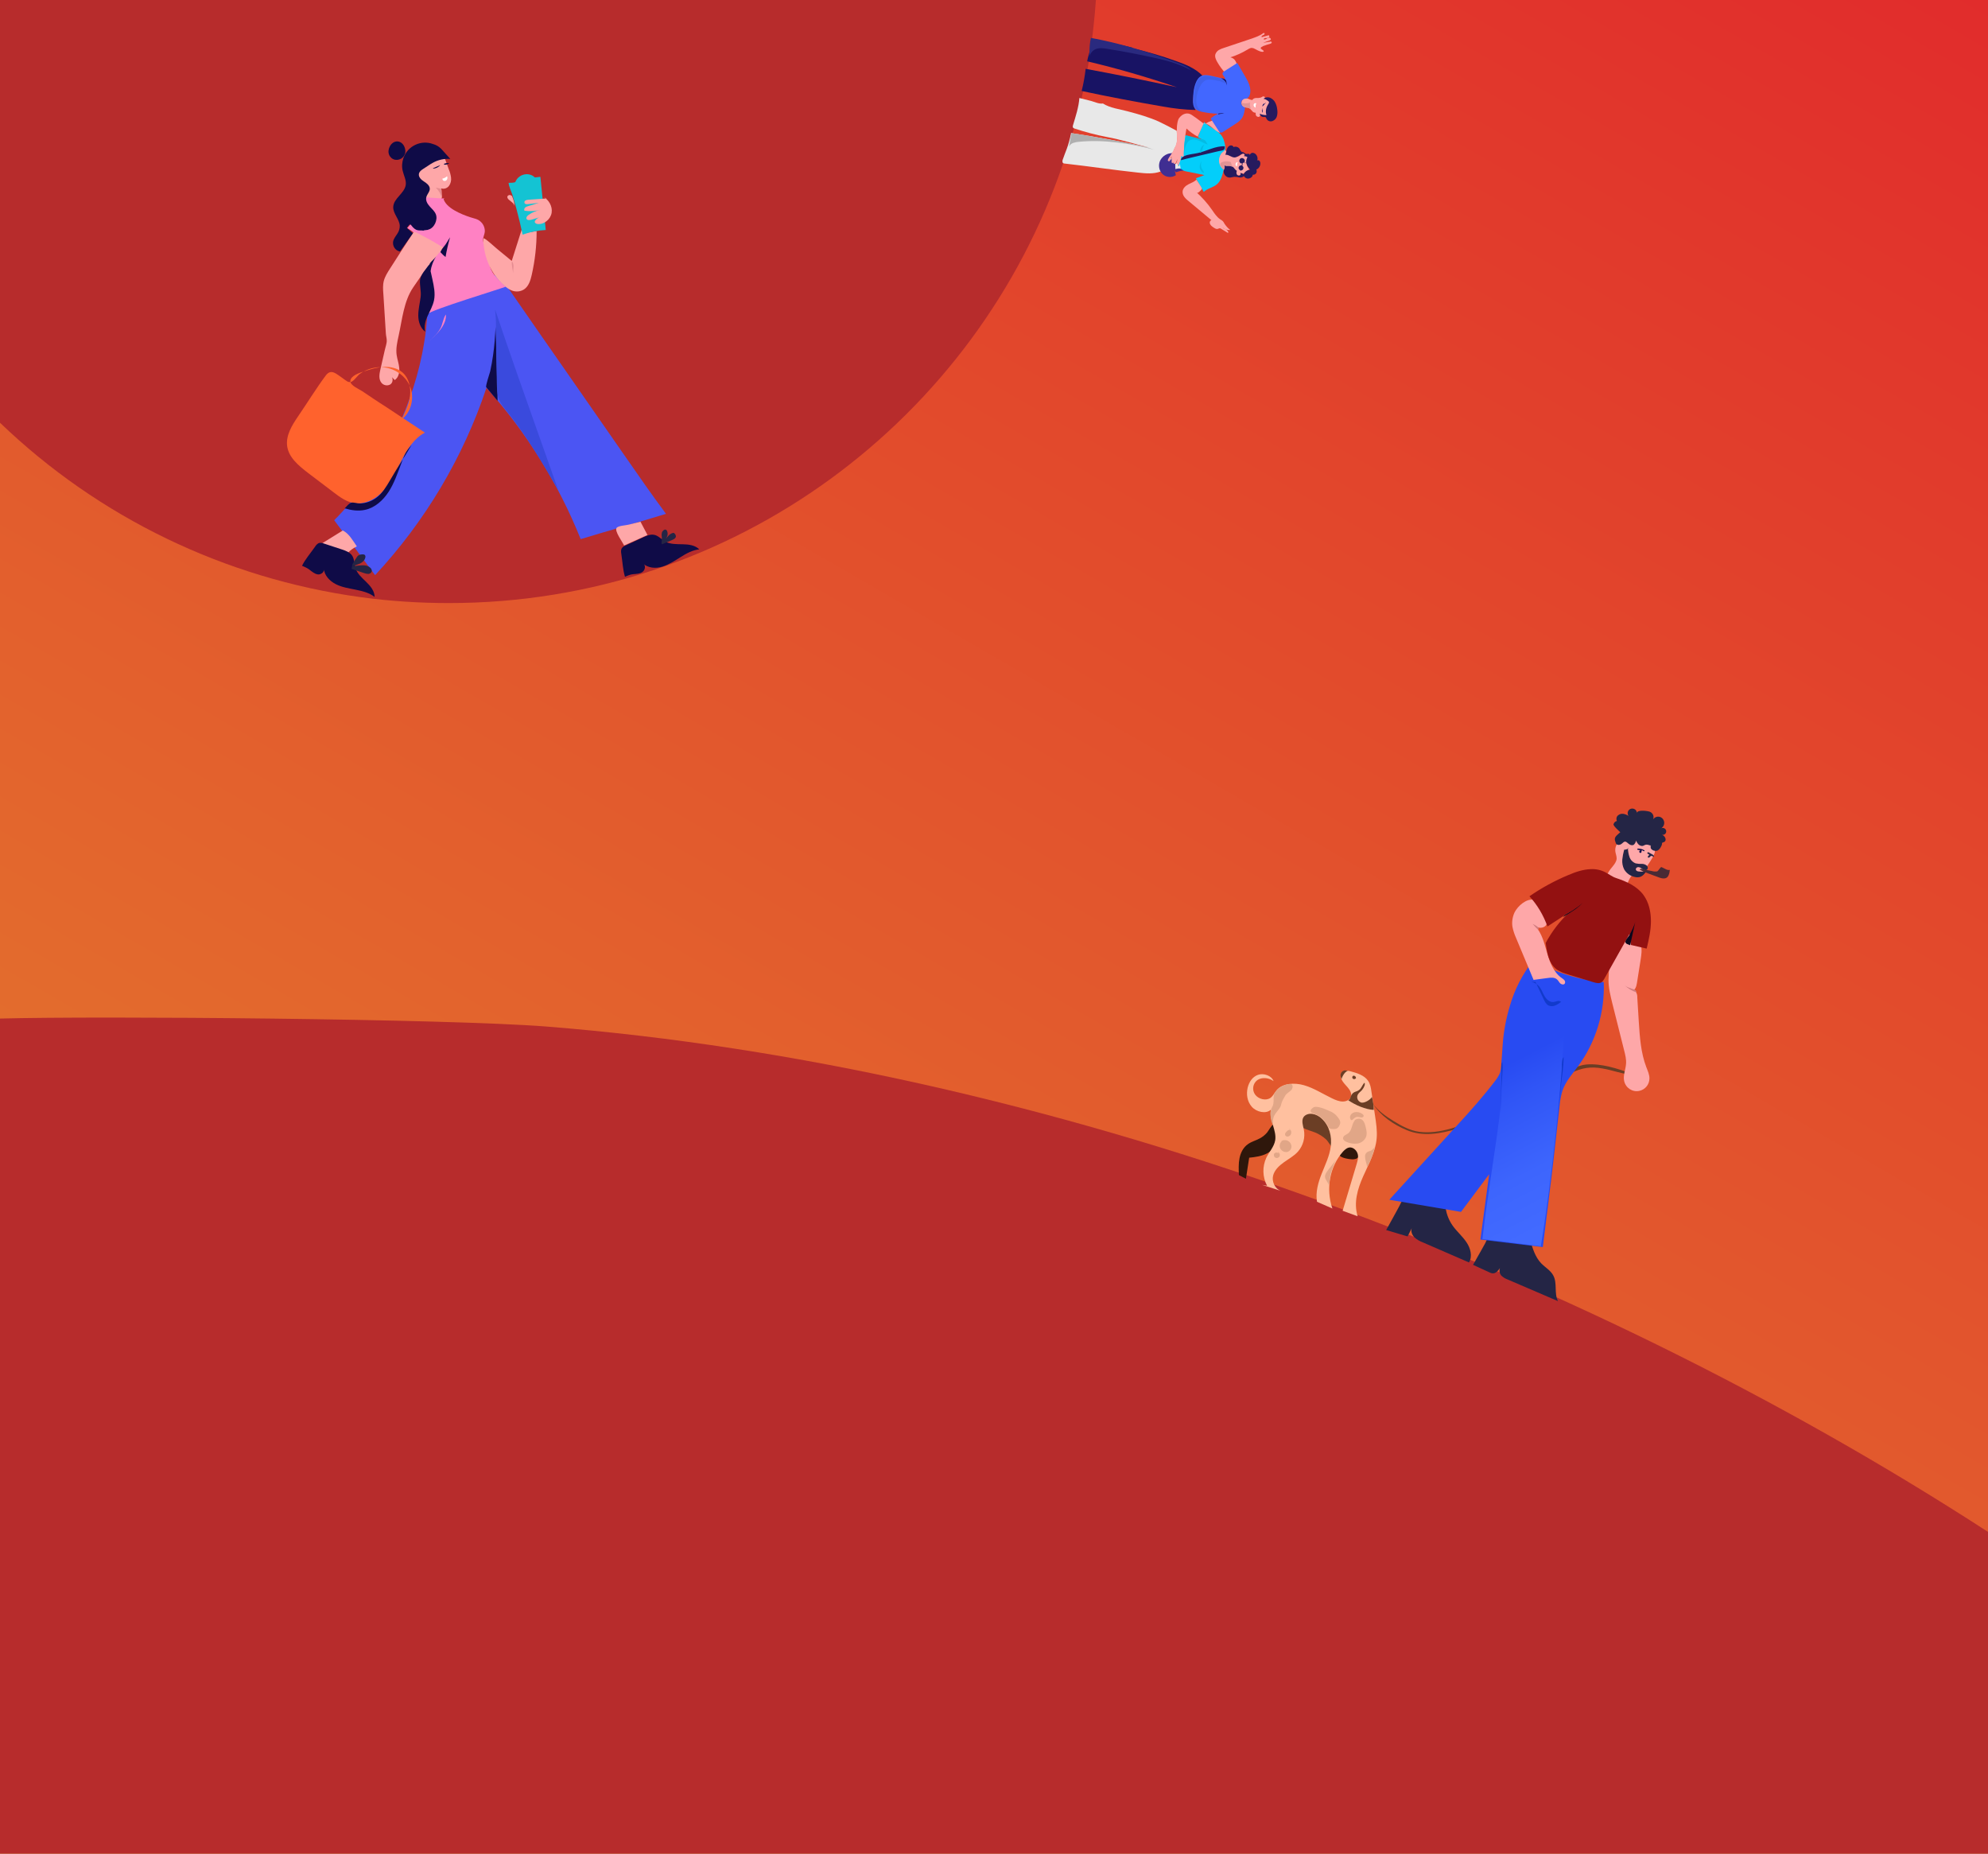 <?xml version="1.0" encoding="utf-8"?>
<!-- Generator: Adobe Illustrator 24.0.1, SVG Export Plug-In . SVG Version: 6.00 Build 0)  -->
<svg version="1.1" id="Layer_1" xmlns="http://www.w3.org/2000/svg" xmlns:xlink="http://www.w3.org/1999/xlink" x="0px" y="0px"
	 viewBox="0 0 1588.9 1481.2" style="enable-background:new 0 0 1588.9 1481.2;" xml:space="preserve">
<rect x="0" y="0" width="1588.9" height="1481.2" fill="#808080" stroke="none"/>
<style type="text/css">
	.st0{fill:url(#SVGID_1_);}
	.st1{fill:#B72C2C;}
	.st2{fill:#FEA7A8;}
	.st3{fill:#181364;}
	.st4{fill:#03CEFA;}
	.st5{fill:#261A5E;}
	.st6{fill:none;}
	.st7{fill:#E8E8E8;}
	.st8{fill:#402E92;}
	.st9{fill:#4267FF;}
	.st10{fill:#3E60EB;}
	.st11{fill:#E19395;}
	.st12{fill:#FFFFFF;}
	.st13{fill:#03BCE4;}
	.st14{fill:#AFAFAF;}
	.st15{fill:#2A2A7F;}
	.st16{fill:#242545;}
	.st17{fill:#6B3E25;}
	.st18{fill:#284BF2;}
	.st19{fill:#130F4A;}
	.st20{fill:#931111;}
	.st21{fill:#0A071D;}
	.st22{fill:url(#SVGID_2_);}
	.st23{fill:#D17C80;}
	.st24{fill:#123ACC;}
	.st25{fill:#2F170B;}
	.st26{fill:#FFC09F;}
	.st27{fill:#E1A687;}
	.st28{fill:#492A35;}
	.st29{fill:#0F0B47;}
	.st30{fill:#4B55F3;}
	.st31{fill:#FF81C3;}
	.st32{fill:#14C3D3;}
	.st33{fill:#FF622D;}
	.st34{fill:#3A4ADD;}
	.st35{fill:#E58C91;}
</style>
<title>ill2</title>
<g id="Layer_2_1_">
	<g id="Layer_4">
		
			<linearGradient id="SVGID_1_" gradientUnits="userSpaceOnUse" x1="275.147" y1="690.057" x2="1313.752" y2="-1108.857" gradientTransform="matrix(1 0 0 1 0 950)">
			<stop  offset="0" style="stop-color:#E4802D"/>
			<stop  offset="0.29" style="stop-color:#E36B2D"/>
			<stop  offset="0.89" style="stop-color:#E1362C"/>
			<stop  offset="1" style="stop-color:#E12C2C"/>
		</linearGradient>
		<path class="st0" d="M764.9,759.2C764.7,759.1,764.8,759.3,764.9,759.2L764.9,759.2z M0,0v1481.2h1588.9c0,0,0-175.5,0-257.1V0H0z
			 M824.7,716.1c0-0.1,0,0,0-0.3C824.8,715.9,824.8,715.8,824.7,716.1z M822.1,706.3c-0.4-0.2-0.8-0.5-1.1-0.9
			C821.4,705.7,821.8,706,822.1,706.3z M797.1,596.4c-0.1,0-0.1,0-0.1-0.1C797,596.3,797,596.3,797.1,596.4z M760.2,760
			c0-0.1,0-0.1,0-0.2C760.3,759.8,760.3,759.7,760.2,760z M733,745.4c0-0.2,0,0-0.1-0.6C733.1,744.5,733.1,744.3,733,745.4z"/>
		<path class="st1" d="M875.9,0c0,0.4,0,0.7-0.1,1.1c-0.4,5.7-0.9,11.4-1.5,17c-0.1,0.9-0.2,1.8-0.3,2.7c-0.2,1.9-0.4,3.7-0.6,5.5
			v0.1c-0.2,1.3-0.3,2.7-0.5,4c-0.3,2.3-0.6,4.6-0.9,6.9c-0.3,2.5-0.7,5-1.1,7.5c-0.2,1.5-0.5,2.9-0.7,4.4c-0.3,2-0.7,4-1,6
			c-1.1,5.9-2.2,11.8-3.5,17.7c-0.4,2-0.9,3.9-1.3,5.9c-1.8,8-3.8,15.9-6,23.7c-0.4,1.3-0.7,2.6-1.1,3.9c0,0,0,0.1,0,0.1
			c-0.7,2.4-1.4,4.8-2.1,7.2c-1.7,5.6-3.5,11.1-5.4,16.6c-69.5,204.4-263.1,351.6-491,351.6c-23.5,0-46.8-1.5-69.7-4.6
			c-0.5-0.1-0.9-0.1-1.4-0.2C180,462.2,79.1,413.8,0,337.8V0H875.9z"/>
		<path class="st1" d="M1588.9,1481.2H0V813.9c80.5-2.1,356.6,0.1,436.9,6.4c397.2,31.6,819.7,188.5,1152,403.8
			C1588.9,1305.7,1588.9,1481.2,1588.9,1481.2z"/>
	</g>
	<g id="Layer_5">
		<path class="st2" d="M996.4,130.1c0-0.9,0.3-1.7,0.3-2.6c0-0.9,1.3-1.9,0.8-2.5c-0.5-0.6-3.1-0.8-3.8-0.2c0.5-0.2,0.9-0.7,1.1-1.1
			c-0.4-0.8-1.3-1.1-2.1-0.7c-0.7,0.4-1.4,0.9-1.9,1.4c-1.6,1.2-2.9,0-4.9-0.3c-1.4-0.1-2.7-0.5-4.1-1.3c0.3-0.8-1.6-0.8-1.3-1.4
			l-1.6-1.9c-2.7,2-4.5,4.9-5,8.3c-0.3,3.4,1.5,6.6,4.5,8.2c-1.2-0.5,2.3,0.1,3.3-0.7c1-0.7-1-1.9,0.2-1.5c2.2,0.7,4.5,0.8,5.7,2.8
			c0.4,0.8-0.3,1.8,0.2,2.5c0.9,0.8,2.1,1.3,3.3,1.1c0.8-0.2,1.5-1.4,0.9-2l1.6,0.7c0,0,4.7-3.3,4.7-3.5c0.1-0.6-1.1-1.8-1.4-2.5
			C996.6,132.2,996.4,131.1,996.4,130.1z"/>
		<path class="st3" d="M961.1,60.5c-5.7-5.9-13.6-9.1-21.4-11.8c-11.5-4.1-23.2-7.5-35-10.3l0.4-0.3c-10.3-2.5-21-4.6-31.4-7.1
			c-2.6,9.7-4.4,15.3-4.8,18c23.9,5.6,48.5,12.8,71.7,20.7c-24.2-5.3-48.5-10.2-72.9-14.7c-0.7,6-1.7,11.9-3.2,17.7
			c21.5,4.6,43.2,8.7,64.8,12.4c8.7,1.6,17.5,2.6,26.3,2.8c-2.1-3.4-2-7.7-1.7-11.6c0.2-3.1,0.7-6.1,1.8-9
			C956.6,64.6,958.5,62.2,961.1,60.5z"/>
		<path class="st3" d="M985.3,88.4c-0.9-0.8-1.7-1.8-2.5-2.8l0.2,3.2l2.2-0.3l-3.2,0.3l0.6-0.6l-0.8-0.3c0.2,0,0.4-0.1,0.6-0.3
			l-0.8-0.3c0-0.3,0.3-0.5,0.6-0.5l-0.7-0.3l0.7-0.3l-1-0.4c0.6,0.9,0.9,2,1,3l-0.1-0.4L985.3,88.4z"/>
		<path class="st4" d="M976.9,109.2c-3.3-5.4-10.1-7.3-14.5-11.7c-1.9,3.9-3.6,8-4.9,12.2l6,3.1c-3.8-1.3-7.7-2.5-11.6-3.2
			c-1.2-0.2-3.9-1.8-4.7-1.1c-0.5,1-0.9,2.2-0.9,3.4c-0.5,3.8-1.7,6.9-2.1,10.7c-0.1,0.5-1.8,0.3-2.1,0.8s0.3,2.1-0.2,1.9
			c-0.5,1.5-0.7,3.1-0.6,4.7c-0.1,1.8,0.1,3.8,1.4,5c1.3,1.2,5.4,2,7,2.3l12.9,2.6l-6.8,2.6l6.3,10.9c3-3,7.7-3.5,10.7-6.3
			c3.1-2.7,4.3-7.3,5.2-11.4c-4.1-3.1-4.9-8.8-2-12.9c0.8-1.2,3-2.3,3.3-3.4c0.4-1.4-0.2-3.8-0.5-5.1
			C978.3,112.3,977.8,110.7,976.9,109.2z"/>
		<path class="st5" d="M978.9,116.9c-7.4-0.4-14.3,3.8-21.6,5.4c-3.6,0.8-7.3,0.9-10.7,2.4c-1.4,0.6-2.8,1.8-2.7,3.3
			c-0.1-0.2,27.6-6.6,30-7.2c1.1-0.3,3.3-0.4,4.2-1.1C979.1,118.9,978.8,117.9,978.9,116.9z"/>
		<path class="st6" d="M996.5,129.1c0.4-1.1,0.4-2.1,0.4-3.2c-0.2-1.1-1.6-1.9-2.4-1.1c0.5-0.5,0.4-1.4,0-1.8
			c-0.1-0.1-0.2-0.1-0.4-0.3c-0.8-0.3-1.7-0.2-2.3,0.3c-0.7,0.4-1.3,1-2,1.5c-1.6,1-3.4,1.2-5.2,0.8c-1.7-0.5-3.5-1.1-5.1-1.9
			c0.6-1.3,0.4-2.9-0.7-3.9c-4.6,2.2-6.5,7.8-4.3,12.4c0.7,1.6,2,2.9,3.5,3.9l0.5-3.9c3.7,0.8,7.7,1.7,10,4.7
			c-0.6,0.9-0.6,2-0.2,2.9c0.4,1,1.6,1.4,2.6,0.9c0.7-0.4,0.9-1.4,0.4-2.1c-0.1-0.2-0.2-0.3-0.4-0.5l2.8,1.3
			c0.7-0.8,1.6-1.6,2.5-2.3c0.7-0.5,2.6-0.9,2.5-1.7c0-0.5-1.7-2-2-2.7C996.4,131.4,996.3,130.3,996.5,129.1z"/>
		<path class="st7" d="M881.5,82.7c-2.8,0.5-6.3-1.1-9-1.9l-9.8-2.5c-0.6,7.5-2.9,14.4-5.1,21.7c-0.2,0.7-0.4,1.6,0.2,2.2
			c0.2,0.1,0.5,0.3,0.7,0.4c8.6,2.9,17.4,5.2,26.3,6.9c11.5,2.1,22.7,5.8,34,8.5c-20.9-4.6-42.4-8.7-63.5-11.8l0.8,0.2
			c-2.6,11.9-4.3,14-6.7,21.1c-0.4,1-0.4,2.4,0.4,2.9c0.4,0.2,0.8,0.3,1.2,0.3c18.7,2.1,39.7,5.2,58.4,7.2
			c6.2,0.7,12.6,1.3,18.3-0.9c5-1.9,10.7-0.7,16-1.6c-0.3-1.6-0.5-3.4-0.7-5c0,0.9-0.3,1.9-0.9,2.6c-1-1.5-1.4-3.3-1-5l-1.1,3
			c-0.5-0.3-1.1-0.4-1.6-0.4l0.4-3.6c-0.1,1.1-0.4,2.2-1,3.1c-0.3,0.1-0.6-0.1-0.8-0.3c-0.2-0.2-0.2-0.5-0.2-0.8l-0.4-3.9l-1.5,3.8
			c-0.4,0.2-0.9,0.2-1.2-0.3c0,0,0-0.1-0.1-0.1c-0.1-0.5,0-1,0.2-1.5c0.3-0.5,0.6-0.8,1-1.2c0.8-0.9,1.3-2,1.5-3.2
			c1.8-1,1.6-2.4,2.5-4.2c0.8-1.6,2.7-2,1.7-13.9c-4.2-2.3-9.8-5.2-14-7.2c-8.1-3.7-16.7-6.1-25.4-8.4
			C894.4,87.1,887.4,86.4,881.5,82.7z"/>
		<path class="st8" d="M939.4,135.1l-0.1-4.2c-2.1-0.9-3.1-3.3-2.4-5.4c-0.3,1.5-1.5,2.7-3,3l2.9-6.1c-4,0-7.6,2.2-9.5,5.8
			c-1.7,3.6-1.1,7.9,1.7,10.8c2.9,2.8,7.4,3.2,10.8,1l-0.8-3.6l0.9,1.3c2.2-0.9,4.6-1.4,6.9-1.4c-1.4,0.1-2.3-1.3-3.5-1.6
			C942.1,134.4,940.6,134.8,939.4,135.1z"/>
		<path class="st2" d="M956.3,143.6c-1.9,1.7-4.3,2.6-6.5,3.7s-4.3,3.1-4.6,5.5c-0.2,1.6,0.4,3.3,1.4,4.6c1,1.3,2.2,2.4,3.5,3.4
			l18.1,15.1c-1.1,0.4-1.6,1.7-1.2,2.8l0,0c0.4,1,1.2,1.9,2.1,2.5c1.4,1,2.9,2.2,4.5,1.6c0.4-0.2,0.9-0.4,1.3-0.4
			c0.5,0.1,0.9,0.2,1.2,0.5l5.4,3.3c0.6-1-0.5-2.2-1.6-2.7c-1.1-0.5-2.3-0.9-2.8-1.9c1.6,1.7,3.9,2.4,6.2,2.2
			c-1.9-1.4-3.4-3.2-4.7-5.1c-0.3-0.7-0.7-1.3-1.2-1.9c-0.6-0.6-1.3-1.1-2.1-1.5c-2.8-1.9-4.7-4.8-6.6-7.6
			c-3.7-5.3-8-10.1-12.8-14.4c0.2,0.8,1.3,1,1.9,0.5c0.8-0.6,1.6-1.3,2.3-2.1c0.8-1,0.4-1.4-0.2-2.5
			C959.7,148.9,956.3,143.6,956.3,143.6z"/>
		<path class="st2" d="M1015.8,84.3c0.2-1,0.1-1.9-0.3-2.8c-0.5-1-1.4-1.8-2.5-2.1c-1.1-0.3-2.3-0.5-3.4-0.5c0.5,0,1.1-0.2,1.3-0.6
			c0.2-0.5-0.1-1-0.6-1.2c-0.5-0.1-1-0.1-1.4,0.2c-0.4,0.2-0.9,0.6-1.3,0.7c-1.2,0.3-2.4,0.4-3.6,0.3c-1.2,0-2.6,0.5-3,1.6
			c-1.2-0.1-2.4-0.5-3.5-1c-1.1-0.5-2.4-0.5-3.6,0c-0.9,0.7-1.5,1.7-1.6,2.9c-0.2,1.5,0.4,2.9,1.6,3.7c1.2,0.6,2.8,0.1,4.1,0.7
			c1,0.6,1.9,1.4,2.6,2.3c0.6,1,1.8,1.6,3,1.6c-0.1,0.8,0,1.7,0.4,2.4c0.5,0.7,1.4,1,2.2,0.9c0.8-0.3,1.1-1,0.9-1.8
			c0-0.1-0.1-0.1-0.1-0.2c1.2,1.6,5.2,1.7,6.5,0.3c0.6-0.8,1-1.9,1.3-2.9C1015.3,87.4,1015.6,85.9,1015.8,84.3z"/>
		<path class="st2" d="M1015.4,34.9c0.5-0.2,1.2-0.5,1-1.2c-0.2-0.6-0.9-0.6-1.4-0.4l-5.5,0.9l5.2-1.9c0.3-0.1,0.7-0.3,0.9-0.6
			c0.4-0.6-0.4-1.6-1.2-1.6c-0.8,0.1-1.6,0.4-2.2,0.9c-0.7,0.5-1.5,0.7-2.3,0.4c0.2-0.8,1.1-1,1.9-1c0.8,0.1,1.5-0.1,2.2-0.4
			c0.7-0.4,0.7-1.6,0-1.8c-0.2,0-0.4,0-0.6,0.1l-5,1.4c-0.3-0.4,0-1,0.5-1.3c0.5-0.2,1-0.4,1.4-0.7c0.5-0.3,0.6-1.1,0.1-1.3
			s-0.7,0.1-1.1,0.3c-2.6,2-5.8,3-8.8,4.1l-22.4,7.5c-1.4,0.4-2.8,1-4,1.7c-1.2,0.7-2.2,2-2.7,3.3c-0.6,2,0.3,4.2,1.4,6.1
			c1.9,3.3,4.1,6.4,6.8,9.2l9.7-4c-0.3-1.9-0.8-3.7-1.6-5.4c-0.8-1.8-2.4-3-4.3-3.4c4.8-1.5,9.4-3.6,13.7-6.2c0.8-0.6,1.8-1,2.7-1.3
			c1.7-0.2,3,0.7,4.4,1.4c0.9,0.6,4.8,2.5,5.8,1.4c0.6-0.6-2.4-1.9-2.4-2.6c0-0.7,1.2-1.3,2-1.7
			C1011.6,36.1,1013.5,35.4,1015.4,34.9z"/>
		<path class="st2" d="M952.3,91.7c-3.5-2.2-7.3-0.7-9.7,2.4c-1.4,1.7-1.6,4.3-1.9,6.5c-0.3,3.6,0,7.1,0,10.7c0,3.6-1.7,6.6-3.3,9.8
			c-1,2.1-2.6,3.8-3.7,5.9c-0.3,0.6-0.5,1.2-0.1,1.6c0.4,0.4,1.2,0.3,1.5-0.2l0-0.1c0.3-0.6,0.5-1.1,0.6-1.7c0-0.6,0.3-1.2,0.8-1.6
			l-0.1,4.9l0.7,0.5c1-1.5,1.6-3.2,1.9-5.1l-1.2,3.8c-0.2,0.5-0.2,0.9,0,1.3c0.5,0.8,1.8,0.3,2.2-0.6c0.4-0.8,0.5-1.8,1.1-2.6
			c-0.6,1.8-0.5,3.8,0.4,5.5c1.4-2.5,2.4-5.2,2.6-8.1l1.1,0.8l1-0.8c-0.5-2,0.2-4.1,0.2-6.3c0.2-5.2,0.9-10.4,1.9-15.6
			c2.7,2.6,5.7,4.8,9,6.5l4.8-10.8c5,0.5,8,5.9,12.7,7.6l2.4-2.3l-6.4-9.5c-0.2,1.4-1.7,2.2-3,2.6c-1.4,0.4-2.7,1-3.9,1.8
			c-1.1,0.6-2.1,0.2-2.9-0.6C958,95.7,953.8,92.6,952.3,91.7z"/>
		<path class="st6" d="M998.6,139.2c1.6-1.4,2.7-3.3,2.8-5.4c0.1-2.1-0.2-4.2-1.1-6c-0.3-0.8-0.7-1.4-1.3-2c-1.2-1.1-3.2-1-4.8-0.9
			c0.6-0.2,1-0.8,0.9-1.5c-0.1-0.5-0.6-0.9-1.2-1c-0.6,0.1-1.2,0.3-1.5,0.8c-2,1.5-4.3,2.6-6.8,3.1l-5.2-1.9c-0.4-0.1-0.7-0.3-1-0.6
			c-0.4-0.7-0.5-1.4-0.2-2.1c0.3-0.7,0.4-1.4,0.2-2.2c-4.7,2.4-6.8,8.1-4.4,12.9c0.7,1.3,1.6,2.6,2.9,3.5l0.3-3.9
			c1.9,0.5,3.9,0.8,5.9,0.9c0.7,1.9,2.2,3.4,4.2,4c-0.6,0.7-0.1,1.7,0.5,2.4c0.3,0.5,0.8,0.8,1.4,1c0.6,0.2,1.2,0,1.5-0.5
			s-0.2-1.2-0.7-1.1c1.8,0.8,3.7,1.1,5.6,1.1c1.9-0.1,3.7-1.2,4.6-2.9"/>
		<path class="st6" d="M960.9,152.3l-4.4-8.8c-2.1,1.7-4.7,2.6-6.9,4c-2.2,1.4-4.3,3.7-4.3,6.4c0.1,2.7,2.3,4.8,4.3,6.7l17.8,15.5
			c-0.6,1.6-0.2,3.5,1,4.8c1.2,1.3,2.6,2.3,4.2,3.1l1.9-2.3c1.9,2.2,4.3,3.7,7.1,4.6c-0.7-1.9-2-3.7-3.8-4.9l3.7,2.4
			c0.4,0.3,1,0.5,1.3,0.1c0.1-0.3,0.1-0.6-0.2-0.8c-0.7-1-1.6-1.9-2.6-2.5c-1-0.8-1.6-1.9-1.7-3.1c0-0.3,0-0.6-0.2-0.9
			c-0.3-0.2-0.5-0.4-0.9-0.5c-2.3-0.5-3.9-2.3-5.3-4.2L960.2,157c-1-1.4-2.2-2.7-3.7-3.6c0,0.8,1.2,1,1.7,0.7c0.6-0.5,1.2-1,1.6-1.6
			c0.6-0.5,1.6-0.7,2-0.1"/>
		<path class="st9" d="M999,69.7c-0.7-3.3-2.4-6.2-4.1-9.1l-6-10.3l-10.2,6.5c-0.8,0.4-1.3,1-1.6,1.7c-0.4,1.7,2.3,2.9,1.9,4.6
			L968,60.6c-2.5-0.5-5-1-7.4-0.1c-2.5,1-4.1,3.5-5,6c-1.7,4.3-1.9,8.9-2.1,13.4c-0.1,2.4,0.1,5.1,1.7,7c1.4,1.2,3.1,2,4.9,2.3
			c4.4,1,8.9,1.6,13.4,1.7c-2.2,1-4.1,2.3-5.9,3.8l6.4,9.9c0.3,0.6,0.7,1,1.3,1.3c0.9,0.1,1.7-0.1,2.3-0.6l8.9-5.7
			c2.4-1.5,4.8-3.1,6.3-5.5c1.5-2.4,1.9-5.5,2.3-8.3c-2.1-0.4-3.4-2.5-2.9-4.4c0-0.1,0-0.1,0-0.2c0.4-1.2,1.5-2.1,2.7-2.3
			c1.1-0.2,1.8,0,2.6-0.9C999.6,75.9,999.6,72.2,999,69.7z"/>
		<path class="st5" d="M1012.2,92c-1.8,0-3.7-0.4-5.4-1.1c0.3,1.5,1.5,2.6,3,2.6c0.5-0.1,1,0,1.5,0c0.6,0.3,0.7,0.9,1,1.5
			c0.9,1.7,3,2.4,4.8,1.7c1.7-0.7,3.1-2.1,3.5-4c0.5-1.7,0.5-3.7,0.2-5.4c-0.2-1.9-0.7-3.7-1.6-5.4c-0.8-1.7-2.4-3-4.1-3.8
			c-1.8-0.7-3.8-0.4-5.3,0.9c0.6-0.5,3.8,1.6,4.2,2.1c0.7,1-0.2,1.8-0.7,2.7C1011.8,86.2,1011.3,89.3,1012.2,92z"/>
		<path class="st5" d="M996.2,130.8c0.6,1.8,1.7,3.4,3,4.9c-2.3,0-4.4,1.5-5.2,3.6c-0.8-0.6-1.8-1-2.8-1.1c0.5,0.6,0.4,1.5-0.2,1.9
			c-0.1,0.1-0.2,0.2-0.4,0.2c-1,0.3-1.9-0.3-2.2-1.2c-0.3-0.9-0.2-1.9,0.2-2.6c-1.6-0.7-2.2-2.7-3.7-3.5c-1.9-1.1-4.6,0.1-6.5-1
			c0.7,1.5-0.3,3.3-0.4,5c0,2.6,2.2,4.9,4.8,4.9c1.2,0,2.4-0.5,3.6-0.6c1.3,0,2.7,0.1,4.1,0.5c1.4,0.2,2.8-0.2,3.7-1.1
			c1,1.9,3.3,2.6,5.2,1.5c1-0.5,1.8-1.4,1.9-2.6c1.6,0.2,3-0.9,3.1-2.5c0.1-0.5,0-1-0.3-1.6c2.2-0.9,3.4-3.1,3.2-5.4
			c-0.1-0.6-0.3-1.2-0.7-1.6s-1.1-0.6-1.7-0.3c0.5-1.7,0.1-3.5-1.1-4.8c-0.7-0.8-1.7-1.3-2.8-1.3c-1.1,0.1-2,0.9-2,2
			c0.2-0.7-0.7-1.3-1.4-1.2c-0.7,0.2-1.5,0.2-2.2-0.1c-0.5-0.2-0.9-0.8-1.4-1c-0.5-0.3-1.2-0.2-1.7-0.6c-0.7-0.4-1.1-1.5-1.5-2.2
			c-1.1-1.6-3.1-2.2-4.9-1.5c-0.4-1.3-2.2-1.7-3.4-0.9c-1.1,0.7-1.8,1.9-2.1,3.2c-0.2,1.3-0.6,2.5-1,3.9c2.6-0.4,4.9,2.3,7.5,2.1
			c1.8-0.1,3.4-1.5,5-2.4c0.5-0.3,1-0.5,1.5-0.7c0.5-0.1,1.1,0.2,1.4,0.7c0.2,0.4,0,1-0.4,1.3l-0.1,0.1c0.7,0,1.5,0.1,2.2,0.4
			c0.7,0.4,0.4,0.5,0.2,1.1C996,127.8,995.8,129.3,996.2,130.8z"/>
		<path class="st3" d="M980.7,68.4c-0.7-2.5-2.5-4.8-4.9-6c1.3,0.3,3,0.4,3.8,1.4S980.3,67.1,980.7,68.4z"/>
		<path class="st3" d="M973.8,91.4c1.5-0.5,3.1-0.6,4.7-0.7c-1.6-0.4-3.3-0.3-4.9,0.1L973.8,91.4z"/>
		<path class="st10" d="M969.9,63.9c-2.2-0.4-4.5-0.6-6.4,0.3c-1.7,0.9-3,2.4-3.9,4c-2,3.4-3.2,7.3-3.4,11.2c-0.2,2,0.1,4.1,0.9,6
			c0.8,2,2.4,3.3,4.4,3.9c-2.5-0.4-5.1-1.3-6.3-3.4c-1-1.6-0.9-3.6-0.9-5.4c0.1-4.6,0.3-9.4,1.8-13.7c0.8-2.2,2-4.3,4.1-5.3
			c1.9-0.8,4-1,6-0.6c2.3,0.3,4.7,0.6,6.9,1.2c1.6,0.4,3,0.9,4.4,1.6c1,0.7,2.4,1.8,2.6,3c-1.3,0.1-3.4-1.3-4.8-1.7
			C973.3,64.6,971.5,64.1,969.9,63.9z"/>
		<path class="st11" d="M999.5,81.9c-1.8,0.5-3.8,1-5.7,0.5c-0.3,0-0.5-0.1-0.8-0.1c-0.3,0-0.5,0.1-0.6,0.4c0,0.2,0,0.4,0.1,0.5
			c0.7,1.3,1.9,2.3,3.3,2.8c1.3,0.3,2.9,0.2,3.9,1.1C999.5,86.5,998.3,82.2,999.5,81.9z"/>
		<path class="st6" d="M1011.1,81c-0.2,1.2-0.6,2.2-1.1,3.3c-0.4-1.1,0.2-2.4,1.3-2.7"/>
		<path class="st3" d="M1008.9,86.6l0.4,3.5c-1-1-1-2.5,0-3.6l0,0L1008.9,86.6z"/>
		<path class="st3" d="M1011.1,82l0.3,0c-0.6,1.2-1.4,2.2-2.4,3.1c-0.1-0.7,0.2-1.5,0.8-2s1.3-0.7,2-0.6L1011.1,82z"/>
		<path class="st6" d="M1004.5,84.6l0.2-0.5"/>
		<path class="st12" d="M1004,82.9l0.1-0.3c-0.5,1-0.7,2.2-0.5,3.4c-0.7-0.2-1.2-0.6-1.5-1.3s-0.2-1.4,0.3-1.9
			c0.5-0.5,1.3-0.5,1.8-0.1L1004,82.9z"/>
		<path class="st13" d="M961.3,118.5c-0.1,0.8-0.4,1.6-0.6,2.3c-0.3,0.8-1.1,1.2-1.9,1.2c0.2-1.2,0.5-2.4,0.9-3.5
			c0.6-1.5,1.8-2.6,3.4-3.2C962.1,115.7,961.6,117.4,961.3,118.5z"/>
		<path class="st13" d="M960.5,128.7c-0.6,0.8-1.1,1.7-1.3,2.6c-0.4,1.1-0.4,2.2-0.2,3.2c0.3,1.5,1.7,3.7,3.4,3.6
			c-0.1-1.1-1.3-2.2-1.8-3.3C959.6,132.8,959.6,130.6,960.5,128.7z"/>
		<path class="st13" d="M965.4,115.5c-2.5-0.6-4.7-2.1-7.1-3.1c-2.4-1-5.2-1.4-7.5-0.2c-1.8,1-2.7,3.1-3.3,5
			c-0.7,2.3-1.2,4.7-1.1,7.1c-0.3-5.4,0.1-10.9,1.5-16.2l10.6,2.7c1.3,0.3,3.5,0.5,4.5,1.3S964.5,114.7,965.4,115.5z"/>
		<path class="st5" d="M992.7,132.9l-1.4,3.6c1-0.3,1.7-0.8,2-1.8c0.3-0.5,0.3-1.1,0-1.6c-0.2-0.3-0.8-0.5-1.2-0.2
			c-0.1,0.1-0.1,0.1-0.2,0.2L992.7,132.9z"/>
		<path class="st5" d="M994.7,129.9c-0.1-1,0.3-1.9-0.2-2.9c-0.5,1.2-0.2,2.7,0.8,3.6l0.2-0.9L994.7,129.9z"/>
		<path class="st5" d="M993.2,130.1c0.7,0,1.4-0.6,1.5-1.4s-0.3-1.5-1-1.9c-0.9-0.3-1.8-0.2-2.4,0.5c-0.5,0.7-0.5,1.7,0.1,2.4
			c0.6,0.6,1.7,0.7,2.4,0.2c0.7-0.6,0.9-1.6,0.4-2.4c-0.7-0.8-1.8-1-2.7-0.3c-0.1,0.1-0.1,0.1-0.2,0.2c-0.7,0.9-0.4,2.2,0.5,2.8
			l0.1,0c1,0.5,2.3,0.1,2.8-0.9l0,0c0.5-1,0-2.2-1.1-2.8c-1.1-0.5-2.4-0.1-2.9,1.1c-0.5,1.1-0.1,2.4,1.1,2.9c0.1,0,0.3,0.1,0.4,0.2
			l0.6-0.3c-0.3,0.9-0.5,1.7-0.4,2.7l0.2-0.3c-0.3-0.4-0.8-0.4-1.3-0.1l-0.1,0.1c-0.3,0.5-0.5,0.9-0.4,1.4c0,0.6,0.3,1.2,0.7,1.6
			c0.7,0.4,1.7,0.1,2.1-0.7c0.5-1,0.1-2.2-0.9-2.8c-0.1,0-0.2-0.1-0.3-0.1c-1.1-0.3-2.2,0.5-2.4,1.5c0,0.1,0,0.3-0.1,0.4
			c0,1.1,1,2,2.1,1.9c0.1,0,0.2-0.1,0.4,0c1-0.4,1.5-1.4,1.3-2.4c-0.4-1-1.4-1.5-2.4-1.3c-0.6,0.2-1.1,0.6-1.2,1.3
			c-0.3,1,0.4,2.1,1.3,2.3c1,0.3,2.1-0.4,2.3-1.3c0.3-1-0.4-2.1-1.3-2.3c-0.3,0-0.7-0.1-1,0c-1.1,0.3-1.7,1.5-1.3,2.5
			c0,0.1,0.1,0.1,0.1,0.2c0.3,0.6,0.7,1,1.4,1.1c0.6,0.1,1.2-0.1,1.7-0.5c1.2-1.1-1-2.5-0.2-3.9L993.2,130.1z"/>
		<path class="st12" d="M989.2,129.8c-0.5,1-0.6,2.1-0.6,3.2c-0.9-0.3-1.3-1.3-1-2.3c0.3-0.8,1-1.2,1.8-1.1L989.2,129.8z"/>
		<path class="st11" d="M984.1,130.8c0-0.4-0.2-0.7-0.3-1.1c-0.3-0.2-0.5-0.4-0.9-0.5c-2.1-0.5-4.3-0.4-6.3,0.4
			c-0.7,0.3-1.1,0.8-1.4,1.6c0,0.8,0.4,1.6,1,2.2l1.9,2.2c0.9-1.1,1-2.7,0.3-3.9c0.5,0.6,1.3,1,2.1,0.9c0.8,0,1.5-0.1,2.3,0
			c1,0.3,1.8,0.5,2.8,0.9C984.8,132.7,984.3,131.7,984.1,130.8z"/>
		<path class="st14" d="M922.4,119.6c-19.6-5.1-39.9-8.2-60.1-6.3c-1.5,0.1-3,0.4-4.5,0.9c-1.5,0.5-2.7,1.6-3.4,2.9
			c0.8-3.4,1.1-7.1,2-10.5c0.1-0.6,24.6,3.9,26.8,4.3c8.9,1.5,17.7,3.2,26.5,5.2C914,117,918.2,118.1,922.4,119.6z"/>
		<path class="st15" d="M925.8,46.9c-13.6-3.1-27.2-5.7-41-7.9c-3-0.5-6.1-0.9-8.9,0.2c-2.6,1-4.6,3.3-5.1,6.1
			c0.3-1.1-0.7-6.7,1.1-15c21.9,3.9,45.2,11,66.1,18.7c4.7,1.8,10.6,3.6,14.1,7.3C943.7,51.7,935.1,49,925.8,46.9z"/>
	</g>
	<g id="Layer_2-2">
		<path class="st2" d="M1291,680c0.2,2.1,1.2,4.1,1.1,6.2c-0.2,2.4-1.8,4.4-3.3,6.3c-2.1,2.4-3.8,5-5,7.9c-1.3,2.9-1.2,6.3,0.1,9.2
			c2.2,4.1,7.3,5.7,11.4,3.5c0.6-0.3,1.1-0.7,1.6-1.1c3.2-2.7,3.9-7.5,6.3-11c0.7-1.2,1.9-2,3.3-2.2c1.1-0.1,2.2,0.5,3.3,0.4
			c1.1-0.3,2.1-1,2.7-2c3-3.7,5.8-7.6,8.2-11.8c1.3-2.2,2.6-4.9,1.7-7.3c-0.8-2.2-3-3.5-5.2-4.4c-4.3-1.7-9-2.4-13.7-2
			c-2.1,0.3-4.1,0.3-6.2,0c-1.6-0.2-3.1,0.4-4.1,1.7C1291.6,675.1,1290.8,677.5,1291,680z"/>
		<path class="st16" d="M1107.9,982.9l17.1,5.1l3.4-6.7c-1,2.5,0.2,5.4,2,7.4c2,1.8,4.4,3.2,6.9,4.1l36.8,16
			c2.9-4.9,1.2-11.4-2-16.1c-3.2-4.8-7.6-8.5-11-13.2c-3.6-5.1-5.7-11.1-6-17.4c0,1-21.3-0.9-23.2-1.2c-1.9-0.3-4-0.7-5.9-1.1
			c-1.3-0.3-3.5-1.3-4.7-0.7s-2.2,3.4-2.9,4.7l-3.1,5.7L1107.9,982.9z"/>
		<path class="st16" d="M1177.3,1010.7l13.1,6c0.9,0.5,1.8,0.8,2.8,0.8c2.4,0.1,4.2-2.2,5.6-4.2c-0.7,2.1-0.3,4.4,1.2,6.1
			c1.3,1.2,2.8,2.2,4.5,2.8l40.7,17.5c-3.2-6.2-0.4-14.2-3.7-20.4c-2.1-4.1-6.5-6.5-9.7-9.8c-5-5.2-7-12.4-9-19.2
			c-7.7-1.3-15.6-2.1-23.4-2.3c-2.6-0.1-7.5-1.1-9.6,0.6c-1.2,1-2,3.5-2.8,4.9l-3,5.4C1183.4,999.8,1177.4,1010.8,1177.3,1010.7z"/>
		<path class="st17" d="M1097.3,882c6.1,9.6,16.6,16.7,26.9,21c13.1,5.6,27.3,2.9,40.6-1.1c16.1-4.9,31.7-11.3,46.7-19
			c15.1-7.7,29-17.7,44.1-25.4c8.5-4.3,15.9-5.4,25.2-3.7c7.7,1.3,15.2,4.2,23,5.1c0.3,0,0.5-0.2,0.5-0.4s-0.1-0.4-0.3-0.5
			c-10.9-4.1-24.2-8.4-36-7.4c-6.8,0.6-13,4.3-18.9,7.7c-7.2,4.1-14.2,8.7-21.3,13c-14.1,8.5-28.9,15.8-44.2,21.9
			c-15,6-32.7,13.3-49.2,11.2c-7.3-0.9-14.4-4.8-20.6-8.6C1107.5,891.9,1101.6,887.8,1097.3,882
			C1097.3,881.9,1097.3,881.9,1097.3,882L1097.3,882z"/>
		<path class="st16" d="M1301.9,677.7c-1.1,0.8-2.5,1.3-3.8,1.3c-0.7,2.6-1.2,5.2-1.5,7.9c-0.2,2.7,0.3,5.4,1.5,7.8
			c1.9,3.2,5,5.4,8.7,6.1c1.2,0.3,2.5,0.3,3.8,0c2.4-0.7,4.1-2.8,5.4-4.9c-2,0.6-4,0.7-6.1,0.5c-0.6,0-1.1-0.2-1.6-0.4
			c-0.5-0.3-0.8-0.7-0.9-1.3c0-1,0.8-1.7,1.8-1.8c0.9,0,1.8,0.3,2.6,0.9c0.7,0.6,1.5,1.1,2.4,1.4c0.9,0.3,1.9,0.1,2.5-0.6
			c0.5-1,0.3-2.2-0.5-2.9c-1.2-1-2.7-1.5-4.3-1.4c-1.5,0.1-3.1-0.1-4.6-0.4c-2.3-0.9-4.1-2.7-4.9-5s-1.2-4.6-1.3-7L1301.9,677.7z"/>
		<path class="st18" d="M1201.1,833.7l-1.2,16.8c-0.1,2.3-0.4,4.6-1.1,6.9c-1,2.3-2.3,4.4-3.8,6.3c-9.4,12.3-19.6,23.8-30.1,35.2
			l-54.5,59.8l57.3,9.7l22.5-30.1l-7,52.2l49.9,6c3-24.9,6.3-49.7,9.1-74.7c1.5-13,2.9-26,4.4-39c0.3-3.8,1.1-7.6,2.2-11.3
			c2.5-7.3,7.8-13.2,12.4-19.4c14.3-19.4,21.5-43.2,20.6-67.3c-19.8-1.7-38.9-7.7-56.3-17.4c-8.6,10.8-15,23.3-18.8,36.6
			C1203.8,813.6,1201.9,823.6,1201.1,833.7z"/>
		<path class="st19" d="M1309.3,678.1c1.7,0,3.4,0.4,4.8,1.3c0.2,0.1,0.3,0.2,0.3,0.4s-0.3,0.4-0.6,0.4c-0.2-0.1-0.5-0.2-0.7-0.4
			c-0.1-0.3-0.5-0.4-0.8-0.3c-0.3,0.1-0.4,0.5-0.3,0.8l0,0c0,0.2,0,0.4-0.1,0.7c-0.2,0.5-0.7,0.7-1.1,0.5l0,0
			c-0.5-0.2-0.7-0.7-0.6-1.2s0.5-0.8,0.9-0.9l-1.9-0.3c-0.2,0-0.5-0.1-0.6-0.3s0-0.5,0.2-0.6s0.5-0.2,0.7-0.2L1309.3,678.1z"/>
		<path class="st2" d="M1208.8,740.5c0.6,3.1,1.6,6.1,2.9,9l14,33.5l11.3-1.5c2.6-0.4,5.5-0.6,7.4,1.1c1.1,0.9,1.6,2.2,2.6,3.2
			c1,0.9,2.8,1.3,3.6,0.2c0.5-0.8,0.4-1.9-0.2-2.7c-0.6-0.7-1.4-1.3-2.2-1.8c-6.5-4.5-9.5-12.5-11.7-20.1s-4.1-15.7-9.5-21.5
			c2.4,2.1,6.6,2,8.6-0.5c1.1-1.6,1.6-3.5,1.2-5.4c-0.7-4.8-5.4-14-10.8-15c-6.1-1.2-12.9,5-15.4,9.9
			C1208.9,732.4,1208.2,736.5,1208.8,740.5z"/>
		<path class="st16" d="M1317.6,681.1l3.1,1.7c0.4,0.2,0.8,0.5,1,0.8c0.3,0.4,0.2,0.9-0.1,1.2c-0.3-0.3-0.6-0.5-0.9-0.7
			c-0.4-0.2-0.8-0.2-1.2-0.1c-0.3,0.2-0.6,0.4-0.8,0.7c-0.2,0.3-0.5,0.5-0.8,0.6s-0.7,0-0.9-0.3c-0.2-0.4,0.2-0.8,0.5-1.1
			s0.7-0.7,0.5-1.1c-0.2-0.4-1.3-0.4-1.4-1c-0.1-0.4,0.3-0.7,0.6-0.8c0.4,0,0.8,0.1,1.1,0.3L1317.6,681.1z"/>
		<path class="st2" d="M1302.5,741.9c-13.1,5.6-16.7,26.5-16.9,40.8c-0.1,6.4,1.5,12.7,3,18.9l3.7,14.7l5.8,23.1
			c0.9,3.5,1.8,7.1,1.5,10.7c-0.3,4.6-2.5,9.2-1.5,13.7c1.2,5.5,6.6,9.1,12.1,7.9c4.7-1,8-5,8.1-9.8c0.1-3.2-1.4-6.2-2.5-9.2
			c-4.4-11.5-5.2-24-6-36.2l-1.2-19.4c0.1-1.6-0.3-3.2-1.1-4.5c-0.9-1.3-3-1.9-4.1-0.8c1.5,0.1,2.9-0.7,3.6-2s1.1-2.7,1.3-4.2
			l3-18.9c0.6-3.9,1.2-7.9,0.1-11.7c-1.5-4.5-5.4-7.9-10.1-8.7L1302.5,741.9z"/>
		<path class="st20" d="M1271.5,694.5c-6.1,0.2-12.1,2.2-17.7,4.6c-11.1,4.6-21.6,10.3-31.4,17.1c6.4,7,11.2,15.2,14.4,24.1
			l17.5-11.4c-7.6,7.1-14,15.4-18.9,24.6c1,7.7,2.4,16.3,8.6,21c2.8,2.1,6.2,3.2,9.5,4.2l20.2,6.2c2.1,0.6,4.5,1.2,6.3,0
			c0.9-0.7,1.7-1.7,2.2-2.7l20.3-36.1l1,9l12.6,2.9c1.7-7.2,3.4-14.5,3.4-21.9s-1.6-15-6-21c-5.2-7-13.5-10.7-21.6-13.4
			c-3.4-1.1-5.6-3-8.7-4.6C1279.6,695.2,1275.6,694.3,1271.5,694.5z"/>
		<path class="st21" d="M1264.9,721.4c-3,3.5-6.9,6-10.8,8.4c-1.6,1-3.2,2-4.8,3c1.1-2.1,5.4-3.7,7.4-5.1
			C1259.4,725.8,1262.7,723.8,1264.9,721.4z"/>
		<path class="st21" d="M1307.2,735.6l-4.3,19.7c-1.5-0.7-3.9-1-3.8-2.8c0-1.4,2.4-3.9,3.1-5.1
			C1304.2,743.7,1306.4,739.6,1307.2,735.6z"/>
		
			<linearGradient id="SVGID_2_" gradientUnits="userSpaceOnUse" x1="1244.391" y1="263.442" x2="1362.081" y2="331.382" gradientTransform="matrix(0.842 0.539 -0.539 0.842 286.618 -42.132)">
			<stop  offset="4.000000e-02" style="stop-color:#284BF2"/>
			<stop  offset="0.24" style="stop-color:#3055F6"/>
			<stop  offset="0.67" style="stop-color:#3D65FD"/>
			<stop  offset="1" style="stop-color:#426AFF"/>
		</linearGradient>
		<path class="st22" d="M1251.1,809.7c-2.9,56.4-10.5,130.5-19.6,186.2l-46.7-5.8c4.1-35.9,10.4-69.9,14.6-105.8
			c1.8-16-0.5-28.8,3.3-49.9c0.7-4,0.9-8,1.4-12c0.2-2,0.5-4,0.7-6s2.6-16.9,4.8-16.2c2.6,0.8,5.2,1.8,7.6,2.9
			c3.2,1.6,10.1,3,13.5,4.1C1238.3,809.8,1243,809.3,1251.1,809.7z"/>
		<path class="st23" d="M1224.9,738.2c1.4,1.4,3,3.8,4.7,4.7C1230.7,740.7,1226.1,739,1224.9,738.2z"/>
		<path class="st23" d="M1298.5,787.4c2.6,2.3,6,4.6,9.4,5.5c-0.1-2-1.8-2.2-3.4-2.7C1302.6,789.5,1300,788.7,1298.5,787.4z"/>
		<path class="st24" d="M1227.2,784.6l6.6,13.9c0.9,1.9,1.9,3.9,3.7,4.9c1.7,0.8,3.7,0.8,5.4,0.1c1.7-0.7,3.3-1.7,4.8-2.9
			c-0.8-0.7-1.9-1-3-0.7c-1,0.2-2.1,0.7-3.1,0.8c-2.9,0.3-5.5-2-7-4.5s-2.4-5.4-4.2-7.7c-1.6-2-3.9-3.4-6.5-4L1227.2,784.6z"/>
		<path class="st25" d="M1007,909.6c-3.1,1.7-6.7,2.6-9.5,4.6c-3.8,2.6-5.9,6.8-6.8,11.2c-0.9,4.4-0.7,9-0.5,13.6l5.6,2.9l2.6-16.8
			c4.9-0.5,10-1.2,14.2-3.4s7.6-6.1,7.6-10.8c0-2.7,1.5-5.7,0.4-8.3c-0.5-1.2-2.1-3.1-2.7-4.2c-1.5,0.4-4.1,5.3-5.2,6.6
			C1011.2,906.8,1009.2,908.4,1007,909.6z"/>
		<path class="st17" d="M1051,904.9c-4.6-1.8-10.1-2.8-13.1-6.6c-2.4-3.1-2.1-7.6,0.8-9.7c3.3-2.4,8.5-1.2,12.5,0.8
			c6.1,3.1,11,8.1,14,14.2c0.9,1.8,5,16,0.8,14.6c-1.2-0.4-4.7-6.5-6.1-7.7C1057.3,908.1,1054.2,906.2,1051,904.9z"/>
		<path class="st25" d="M1080.6,926.4c2,0.1,4.2-0.4,5.1-1.9c1.1-1.8,0-4.1-1-6.1s-2.6-4.5-5-4.9c-2-0.4-3.7,0.8-5.1,2
			c-1.3,1.3-5.2,5.3-4.2,7.4C1071.6,925.4,1078.4,926.3,1080.6,926.4z"/>
		<path class="st26" d="M1012.7,947.5c-3.7-7-3.9-15.2-0.6-22.4c2.3-4.7,6.2-8.7,7.1-13.9c1.3-7.9-5-16.5-3.5-24.4
			c-3.9,3.5-11.4,1.9-15.2-2.4s-4.5-10.2-3.3-15.3c1.1-4.4,3.7-8.6,8.2-10.2c4.5-1.6,10.8,0.5,12.5,5c-3.8-2.8-9.4-3.3-13-0.8
			c-3.6,2.7-4.4,7.8-1.8,11.5c2.7,3.8,8.8,5.2,12.3,2.7c2.1-1.5,3.2-4.1,4.9-6.1c4.7-5.6,14.1-6.3,22-4s14.9,6.9,22.4,10.5
			c2.7,1.3,5.6,2.5,8.5,2.5s5.9-1.4,6.6-4c0.7-2.4-0.8-5.1-2.6-7.2c-1.8-2.1-3.9-4.1-5-6.5s-0.8-5.7,1.6-6.7
			c1.6-0.7,3.6-0.2,5.4,0.2c5.3,1.4,11.2,3.2,14.2,7.6c1.8,2.6,2.3,5.6,2.7,8.6l2.9,19.4c0.9,6,1.8,12,1.3,17.9
			c-0.9,11-6.4,20.6-10.8,30.5s-7.8,21-4.4,31.9l-12-4.4l11.2-37.4c0.7-2.5,1.5-5.1,0.9-7.7c-0.6-2.6-2.9-5.2-5.7-5.5
			c-2.5-0.2-4.5,1.6-6.1,3.3c-10.6,12-13.9,29.5-8.5,45.5l-12.3-5.4c-1.3-7.8,1-15.5,3.8-22.6s6.3-14.1,7.2-21.7
			c1-7.7-1-16.4-7.2-22.1c-2.1-2-4.7-3.4-7.6-3.8c-2.8-0.4-5.8,0.6-7.1,2.8c-1.6,2.8-0.3,6.5,0.4,9.8c1.2,6.2-0.5,12.7-4.7,17.5
			c-3.1,3.5-7.4,5.8-11.3,8.6s-7.5,6.2-8.6,10.7s1.3,10.3,6.2,12.1l-15-4.8L1012.7,947.5z"/>
		<path class="st17" d="M1077.5,879.1c5.6,3.9,13.9,7.5,20.5,7.8c-0.1-3.5-0.6-7-1.5-10.4c-1,2.2-6.4,5.5-8.9,4.4
			c-2.4-1-3.5-3.7-2.5-6c0.7-1.6,2.4-2.6,3.5-3.9c1.8-2.2,2.8-4.9,1.9-5.8c-1.2,1.1-2.1,3.5-3.3,4.9c-1,1.1-2.3,1.8-3.7,2.2
			C1078.6,873.9,1080.1,878.7,1077.5,879.1z"/>
		<path class="st17" d="M1083.5,860.5l-1.6-1c-0.7,0.1-1.2,0.8-1.1,1.6c0,0.2,0.2,0.5,0.3,0.7c0.6,0.6,1.6,0.7,2.3,0.1
			c0.1-0.1,0.2-0.2,0.3-0.3c0.3-0.9-0.7-2.1-1.7-2L1083.5,860.5z"/>
		<path class="st17" d="M1078.1,855.9c-2.6-0.9-5.4,4.2-5.9,6.5c-0.7-1.8-1-3.6-0.6-4.4c0.2-0.6,0.5-1.1,0.9-1.5
			c0.7-0.8,1.7-1.2,2.7-1.2L1078.1,855.9z"/>
		<path class="st24" d="M1245.1,893l2.1-24.8l1-12.1c0.2-2.4-0.3-9.9,1.5-11.3c0.1,7.8-1.5,16.1-2.3,24L1245.1,893z"/>
		<path class="st24" d="M1199.3,889.8l0.5-21.1l0.3-10.3c0.1-2.1-0.8-8.4,0.6-9.8c0.7,6.5-0.4,13.8-0.7,20.5L1199.3,889.8z"/>
		<path class="st27" d="M1019.2,872.7c-2.6,3.5,0,8.1-2.5,12c-1.9,2.9-1.7,10.3,1,14.7c-1.9-10.1,5.4-11.1,6.4-17.4
			c0.3-1.7,2.4-5.4,3.3-6.8c0.9-1.4,3.7-3.1,4.8-4.3c0.7-0.8,1.5-3.1,0.3-4.3c-1-1-4.6,0.1-5.6,0.4
			C1023.8,868.1,1021.1,870.1,1019.2,872.7z"/>
		<path class="st27" d="M1031.6,903.4c-0.4-0.5-1.1-0.6-1.7-0.4c-0.6,0.2-1.1,0.6-1.5,1.1c-0.8,0.8-1.6,1.7-1.3,2.8
			c0.3,0.8,1,1.3,1.8,1.3s1.5-0.3,2.1-0.8c0.8-0.8,1.2-1.9,1-3.1c-0.2-1.1-0.9-2.1-2-2.7L1031.6,903.4z"/>
		<path class="st27" d="M1026.7,911.4l-0.9-0.4c-2.3,1.1-3.5,3.6-2.8,6.1c0.8,2.4,3.3,3.9,5.9,3.4c1.9-0.5,3.2-2.2,3.3-4.2
			c0-2-1.1-3.8-2.9-4.7s-3.9-0.7-5.6,0.4L1026.7,911.4z"/>
		<path class="st27" d="M1022,921.8c-0.8-1-2.3-1.1-3.3-0.3c-0.1,0.1-0.2,0.2-0.2,0.2c-0.7,1.1-0.4,2.6,0.7,3.3
			c0.1,0,0.1,0.1,0.2,0.1c1.3,0.6,2.8,0,3.4-1.3l0,0c0.4-1.3-0.2-2.8-1.5-3.4L1022,921.8z"/>
		<path class="st27" d="M1063.1,888c1.8,0.7,3.4,1.8,4.8,3.2c1.3,1.4,3.4,3.9,3.3,5.8c-0.1,1.9-1.4,4.3-3.1,4.9
			c-1.7,0.6-6,0.5-6.4-1.3c-0.4-1.5-2.1-3.3-3-4.6c-2.7-4-6.9-5.4-8.9-6.2c-1.4-0.5-4.4-2-0.2-4.8
			C1052.5,883.1,1060.1,886.7,1063.1,888z"/>
		<path class="st27" d="M1084.9,893.7c-2.3,0.9-3.4,3.4-4.1,5.7s-1.4,4.8-3.4,6.3c-0.8,0.6-1.8,1-2.6,1.6c-0.9,0.5-1.4,1.5-1.4,2.5
			c0.2,1.2,1.4,2,2.6,2.6c2.8,1.3,5.9,1.8,9,1.4c3-0.5,5.6-2.5,6.8-5.3c1-2.7,0.3-5.6-0.4-8.4c-0.6-2.4-1.6-5.3-4.1-6
			c-2-0.6-3.9,0.5-5.6,1.5L1084.9,893.7z"/>
		<path class="st27" d="M1079,892.3c-0.1,0.9,0.2,1.8,0.7,2.6c0.7,0.6,1.5-0.3,2.1-0.9c0.6-0.6,1.4-1.1,2.2-1.4
			c1.5-0.7,4.6,1.3,5.7-0.3c0.7-1.1-0.5-2-1.4-2.5C1084.9,887.6,1079.9,888.4,1079,892.3z"/>
		<path class="st27" d="M1062,948.1c0.5-2.5-2.9-5-3-7.6c-0.1-2.1,1.3-4,2.6-5.7c2.2-2.7,4.3-5.4,6.5-8.2c-2,2.9-3.1,6.9-4.2,10.3
			C1062.7,940.5,1062.8,944.4,1062,948.1z"/>
		<path class="st27" d="M1098.9,916.1c-0.9,4.7-3.7,12.7-6.5,16.6c0.4-1.3-0.4-2.9-0.7-4.3c-0.4-1.3-0.6-2.7-0.7-4.1
			c-0.1-1.4,0.5-2.7,1.6-3.6c0.9-0.5,1.8-0.9,2.8-1.1C1096.4,919.3,1098.7,917.1,1098.9,916.1c-0.3,1.6-2,4.8-2.4,6.4L1098.9,916.1z
			"/>
		<path class="st16" d="M1325.6,679.1c-1.8,1.9-6.4,0.3-6.3-2c0.1-1-0.4-0.9,0.2-1.7c-0.6,0.9-2.9-1.7-5.8,0.3
			c-0.6,0.3-1.3,0.4-2,0.2c-2.1-0.4-3.3-2.4-4.2-4.4c0.3,1.1-1.2,3.6-2.3,3.8c-4.1,0.8-5-5-8.2-1.8c-2.7,2.7-5.1,1.5-5.5,0.4
			c-0.2-0.8-0.6-1.7-0.8-2.5c-0.6-2.8,2.2-4.4,4.3-6.4c-0.9-0.9-5.8-5.1-5.4-6.4c0.4-1.3,1.4-2.3,2.7-2.6c-0.7-1.4-0.5-3.1,0.7-4.3
			c1.2-1.1,2.7-1.6,4.3-1.4c1.5,0.2,3,0.8,4.3,1.7c-1.2-1.7-0.8-4,0.8-5.2c1.7-1.2,4-0.8,5.2,0.8c0.4,0.6,0.7,1.3,0.7,2
			c0.3-2.6,7.7-1.8,10.2-1c2.4,0.9,3.7,3.5,2.8,5.9c0,0.1-0.1,0.2-0.1,0.3c1.1-1.7,3.2-2.6,5.2-2.1s3.4,2.2,3.7,4.3
			c0.2,2-0.8,4-2.6,5c1.3-0.8,3-0.4,3.8,0.9c0.8,1.3,0.4,3-0.9,3.8c-0.7,0.4-1.4,0.5-2.2,0.3c2.5,0.7,4.6,4.7,1.5,6
			c-0.3,0.1-0.8,0.1-1.1,0.4c-0.3,0.3-0.3,1.2-0.4,1.7C1327.6,676.7,1326.8,678.1,1325.6,679.1z"/>
		<path class="st17" d="M1305,863.7C1305,863.7,1305,863.6,1305,863.7C1305,863.6,1305,863.6,1305,863.7
			C1305,863.6,1304.9,863.6,1305,863.7C1304.9,863.6,1305,863.7,1305,863.7z"/>
		<path class="st28" d="M1320.6,696.1c1.3,0.4,2.6,0.4,3.9,0.2c1-0.3,2.6-3.8,3.5-3.4c2.8,1.2,4.4,2.7,6.6,2.2
			c-0.1,1.5-0.4,2.9-1,4.3c-0.5,1.3-1.6,2.3-3,2.5c-1.8,0.3-3.8-0.4-5.6-1.1c-4.4-1.7-9.4-3.3-13.6-5.4c-0.7-0.4-1.2-0.5-0.4-1
			c0.7-0.4,1.9,0.2,2.6,0.3L1320.6,696.1z"/>
	</g>
	<g id="Layer_3">
		<path class="st2" d="M340.4,158.8c1.2,0.7,2.6,1,4.1,0.9c1.5,0.1,3.1,0.1,4.6,0c1.1,0.1,2.3-0.2,3.3-0.7c1.3-0.9,0.7-2.5,0.6-4.1
			s0.2-3-0.5-4.4c2.3,0.8,4.8,0,6.3-1.9c1.4-1.9,2-4.3,1.7-6.7c-0.3-2.3-0.9-4.6-1.9-6.8l-2.4-6.7c-0.9-2.5-2-5.1-4.3-6.5
			s-4.8-1-7.3-0.5c-2.9,0.4-5.8,1.3-8.5,2.6s-4.8,3.6-6,6.3c-1.4,3.7-0.4,8,1.5,11.5c1.6,3,4.5,5.7,5.5,9
			C338.1,153.6,337.6,157,340.4,158.8z"/>
		<path class="st29" d="M311,123.7c0.4,1,1.1,1.9,1.9,2.6c1.7,1.4,3.9,1.8,6,1.2c2.1-0.6,3.8-2.1,4.6-4.1c1.7-4.1-1.2-10.4-6.1-10.4
			S309.2,119.5,311,123.7z"/>
		<path class="st30" d="M344.2,239c20.2,0.2,38.4-7.8,53.4-21.2l34.6,49.9l18.6,26.7l47.7,68.6c11.1,16,22.2,32,33.8,47.6
			c-22.7,7-45.5,13.3-68.2,20.2c-17.8-44.4-43.3-85.4-75.3-120.9c-18.6,55.7-49,106.7-89,149.7l-32.7-43.9
			c35.2-35.3,60.7-85.3,70.3-133c0.9-4.7,1.7-9.3,2.4-13.9c0.6-4.4,1.1-8.8,1.4-13.1C341.4,249.6,344.1,244.9,344.2,239z"/>
		<path class="st31" d="M355.5,158.6c-4.8,0-15.9-1.1-20.8-1.1c1.9,2.6,9.6,6.8,9.8,10c0.3,3.3-1.2,6.5-3.9,8.5
			c-2.7,1.8-6.8,1.5-8.9-1l-6.2,7.3c9.6,5.3,5.7,7.8,15.4,13c-3.3,6.3,0.5,8.5-1.2,15.4c-1,4,1.9,11.3,3,15.3c2.3,8.2,1.9,17-1.1,25
			c3.3-3.5,57.5-19.9,62.6-21.9c-4.9-5-10.8-9.4-12.5-16.1c-1.6-6.4-3-11.9-5.4-19.7c-0.9-2.8,1.1-5.7,1.2-8.6c0-3-1.3-5.8-3.5-7.7
			c-2.1-2-5.3-2.5-8.1-3.4c-7.4-2.4-19.7-7.5-21.5-15c-5.3,2.7,1.9,0.1,0.5,0.1L355.5,158.6z"/>
		<path class="st2" d="M311.6,214.8c-1.9,3-3.9,6.1-4.8,9.5s-0.7,7-0.4,10.6c0.7,10.6,1.3,21.2,2,31.7c0.1,1.8,0.7,3.7,0.7,5.4
			c0.1,2.4-1,5.1-1.5,7.5l-3.6,15.8c-0.8,3.5-1.5,7.6,0.8,10.5c1.7,2.2,4.9,2.8,7.3,1.3c2.2-1.6,2.3-5.5,0-6.9l3.4,3.5
			c3-2,3.9-6,3.6-9.6s-1.6-7-2.1-10.5c-0.7-5.1,0.5-10.3,1.6-15.3c2.9-13.2,4.1-27.5,11.6-38.6c7.4-11.1,15.6-21.8,24.3-31.9
			c-4.7-2.5-8.5-5.1-13.2-7.5l-7.2-3.8c-3-1.6-3.2-1.6-5,1.2C323.2,196.7,317.4,205.7,311.6,214.8z"/>
		<path class="st29" d="M342.2,183.5c4.8-1,8-7.9,6.1-12.4c-1-2.4-3.1-4.2-4.9-6.2s-3.3-4.6-2.7-7.2s3-4.6,2.8-7.1s-2.6-4.3-4.7-5.6
			s-4.4-3.5-4-6c0.3-1.9,2.1-3.2,3.7-4.2l4.3-2.8c1-0.7,2-1.3,3.1-1.9c4.3-2.4,9.2-3.5,14-3.1c-2.4-2.7-4.8-5.4-7.3-8.1
			c-1.8-1.8-4-3.1-6.5-3.8c-9.5-3.5-20.1,1.4-23.6,11c-1.2,3.4-1.5,7.1-0.6,10.6c0.9,3.7,2.9,7.3,2.4,11c-0.9,6.8-9.8,10.8-10,17.7
			c-0.2,5.3,4.8,9.5,5.2,14.8c0.1,2.3-0.6,4.6-1.9,6.5c-1.3,2-2.9,3.9-3.4,6.3c-0.6,3.7,1.8,7.3,5.5,8l10.3-14.6l-4.8-4.3
			c1.1-1.4,2.3-3.7,3.3-2.3c4.3,5.7,6.3,3.9,10,4.5C338.5,183.8,342.4,183.9,342.2,183.5z"/>
		<path class="st2" d="M403.2,228.3c1.7,1.7,3.8,3,6,3.9c3.2,1.2,6.8,0.9,9.7-1c3.7-2.5,5.1-7.2,6.1-11.6c2.6-11.5,3.9-23.2,3.9-35
			l-10.7,1.9l-0.9-4.1l-8.3,26.1l-11.2-9.2c-3.6-2.9-7.1-6.6-11.1-9c-1.1,1.6,0,6,0.2,7.9c1.2,8.4,4.5,16.3,9.6,23.1
			C398.6,223.9,400.8,226.2,403.2,228.3z"/>
		<path class="st32" d="M412,145.2c2-4.9,7.7-7.3,12.6-5.3c1.1,0.4,2.1,1.1,2.9,1.9l4.4-0.5l4.3,42.5c-6.3,0.3-12.5,1.5-18.5,3.7
			c-1.5-7.1-3.2-14.2-5.1-21.2c-1-3.5-2-6.9-3-10.4c-0.9-3-2.9-6.7-3.1-9.8C407.5,146,411.5,146.3,412,145.2z"/>
		<path class="st2" d="M436.7,158.6l-14.2,1c-0.9,0-1.7,0.2-2.5,0.6s-1.1,1.4-0.7,2.2c0.5,0.8,1.7,0.8,2.6,0.7l8.8-1l-8.5,2.6
			c-0.9,0.2-1.8,0.6-2.5,1.2c-0.7,0.6-0.9,1.7-0.5,2.5c4.3,0.6,8.8,0.3,13-0.8c-3.5,0.7-6.9,2.1-9.8,4.2c-1,0.7-2,1.8-1.6,3
			c0.5,1.3,2.4,1.1,3.8,0.8l7.1-2.1c-1.5,0.4-2.9,1.3-3.8,2.6c-0.3,0.3-0.5,0.7-0.5,1.1c0,1.1,1.4,1.8,2.5,1.8
			c5.2,0.4,10.2-3.9,11-9s-2.3-10.5-6.9-12.9L436.7,158.6z"/>
		<path class="st2" d="M410.4,158c-0.5-0.8-1.3-1.5-2.2-2c-0.9-0.4-2-0.1-2.6,0.8c-0.4,0.9,0.2,2,1,2.7s1.8,1.4,2.7,2.2
			c0.9,0.7,1.6,1.8,1.9,2.9c-0.2-2.9-0.9-5.7-2.2-8.3L410.4,158z"/>
		<path class="st33" d="M307.7,324.6l31.9,21.1c-8.3,4.4-13.8,12.7-18.1,21s-8,17.2-14,24.3s-15.3,12.5-24.6,11
			c-6.2-1-11.4-4.9-16.4-8.7l-20.3-15.4c-7.4-5.7-15.5-12.3-16.7-21.5c-1.1-8.6,3.9-16.6,8.8-23.8c7.4-10.8,14.3-22.1,22.1-32.6
			c4.3-5.7,8.5-1.1,13.2,2c2.7,1.8,4.9,4.4,7.6,2.9c2.4-1.3,4.4-4.8,6.8-6.4c5-3.5,11.1-5.3,17.2-5.1c9.7,0.4,19,6.7,22.6,15.6
			s0.9,20.3-6.8,26.2c2.9-6.1,5.9-12.3,6.7-18.9s-0.8-14-5.8-18.5c-4-3.6-9.8-4.9-15.2-4.6s-10.7,1.9-15.8,3.6
			c-3.2,1-10.7,3.3-10.9,7.7c-0.1,3.6,7.2,6.5,9.7,8.2C295.7,316.7,301.6,320.8,307.7,324.6z"/>
		<path class="st2" d="M285.2,436.6c-5.7,2.8-8.4,6-11.4,11.6c-2.5-7.4-9.1-12.8-16.9-13.7l17.1-10.6C279,426.4,282,432,285.2,436.6
			z"/>
		<path class="st29" d="M247.3,455.2c2.1,1.6,4.2,3.5,6.8,3.8s5.6-2.2,4.7-4.7c0.4,5.5,4.7,10,9.6,12.5s10.4,3.3,15.8,4.4
			s10.9,2.4,15.2,5.8c0-4.8-3.4-8.8-6.8-12.1s-7.2-6.6-8.6-11.2c-1-3.3-0.7-7-2.6-9.8c-1.8-2.6-5-3.8-8-4.8l-14.6-4.8
			c-1.1-0.5-2.2-0.6-3.4-0.5c-1.6,0.3-2.8,1.8-3.7,3.2c-3.4,4.9-7.7,9.8-10.3,15.1C243.3,453,245.4,453.7,247.3,455.2z"/>
		<path class="st29" d="M506.2,458.8c2.6-0.2,5.5-0.3,7.5-1.9c2-1.6,2.6-5.4,0.2-6.6c4.1,3.7,10.3,4.1,15.5,2.5s9.9-4.7,14.5-7.6
			s9.6-5.7,15-6.2c-3.3-3.4-8.5-4-13.3-4.1s-9.8,0.1-14-2.2c-3-1.7-5.3-4.6-8.6-5.3c-3.1-0.7-6.2,0.7-9.1,2l-14,6.5
			c-1.1,0.4-2.1,1.1-2.8,2c-1,1.4-0.8,3.2-0.5,4.9c0.9,5.9,1.2,12.4,2.9,18.1C501.8,459.9,503.8,459,506.2,458.8z"/>
		<path class="st2" d="M498.8,435.9l18.7-8.4l-5.6-10.6l-9.7,2.4c-2.1,0.5-7.8,0.8-9.3,2.4C490.7,424,497.7,433.3,498.8,435.9z"/>
		<path class="st29" d="M336.2,237.3c-0.6,4.9-1.9,9.7-1.9,14.7s1.6,10.1,5.6,13.1c-1.2-4.3,0.1-8.9,2-12.9s4.1-8,5-12.3
			c1.1-5.5-0.1-11.2-1.3-16.7l-2.6-11.8c-2.4,3.5-6.9,8-7.3,12.4S336.8,232.7,336.2,237.3z"/>
		<path class="st31" d="M342.8,272.8c5.8-5.1,14.2-12.9,13.6-21.5c-2.2,2.8-2.5,7.4-4.2,10.7C349.9,266.5,346.5,269.4,342.8,272.8z"
			/>
		<path class="st29" d="M388.6,309.4l9.1,10.9c-0.5-19.7-0.9-39.4-1.6-59.1c-0.4,7.6-0.9,15.1-2,22.6c-0.6,4.3-1.4,8.6-2.3,12.9
			C391.4,298.2,387.9,308.6,388.6,309.4z"/>
		<path class="st29" d="M356.1,205.4c0.9-5.3,2.1-10.6,3.6-15.8l-3.3,5.3c-1.1,1.7-3,3.5-3.8,5.3c-0.8,1.6-0.8,1.1,0.6,2.5
			C354,203.7,355.1,204.5,356.1,205.4z"/>
		<path class="st29" d="M348.7,204.7c-2.4,3.6-3.9,7.7-4.6,12c-0.7-2.3-1.8-4.1-0.5-6.2S347.4,206.8,348.7,204.7z"/>
		<path class="st34" d="M395.7,247.3c11.3,33.9,23.3,67.5,35.2,101.2l15.3,43.2c-12.5-21.5-25.1-43-40.6-62.4
			c-2.5-3.2-5.2-6.3-6.7-10.1c-1.6-4.1-1.7-8.5-1.8-12.9c-0.3-15.6-0.6-31.1-0.7-46.7C396.5,255.5,396,251.4,395.7,247.3z"/>
		<path class="st35" d="M410.2,218.6c-0.4-2.8,1.3-7.6-1.1-9.7C408.8,211.9,409.8,215.5,410.2,218.6z"/>
		<path class="st35" d="M352.8,150.9l-4.5-1c2.4,2.3,4,5.2,4.9,8.3l-0.6-7.5L352.8,150.9z"/>
		<path class="st29" d="M345.9,134.5l6-2.6c-1.3,1.6-3.2,2.6-5.3,2.8L345.9,134.5z"/>
		<path class="st29" d="M354.7,131.1c1.3-0.8,2.9-1,4.4-0.6c-1.3,0.9-2.8,1.3-4.4,1l0.8-1L354.7,131.1z"/>
		<path class="st12" d="M352.7,142.8c1.7,0,3.4-0.8,4.6-2c0.4,0.8,0.4,1.8,0,2.6s-1.3,1.3-2.2,1.2c-0.9-0.1-1.6-1-1.5-1.9
			L352.7,142.8L352.7,142.8z"/>
		<path class="st29" d="M275.5,406.2c5.3,1.6,10.9,2.4,16.3,1.2c7.9-1.7,14.4-7.6,18.8-14.4s7-14.5,9.9-22.1s3.2-9.3,8.5-15.4
			c-6.8,11.4-10.7,17-17.4,28.5c-2.9,4.9-5.9,10-10.5,13.5c-3.9,3-8.6,4.7-13.5,4.8c-2.1,0.1-4.9-1.1-6.9-0.6
			S276.9,404.9,275.5,406.2z"/>
		<path class="st16" d="M528.7,434.4c0.3-1.9,0.4-3.9,0.2-5.8c-0.2-1.1-0.1-2.3,0.2-3.4c0.4-0.7,0.9-1.3,1.6-1.7
			c0.2-0.2,0.5-0.3,0.7-0.3c0.8-0.2,1.5,0.5,1.8,1.2c0.6,1.5,0.6,3.2-0.2,4.7c-0.7,1.5-1.6,2.8-2.7,4l1.8-2.4c1.5-2,3.2-4.2,5.6-4.8
			c0.3-0.1,0.6-0.1,0.9,0c0.3,0.1,0.5,0.3,0.6,0.5c0.7,0.6,1,1.5,1,2.4c-0.2,1.3-1.6,2.1-2.8,2.6l-8.2,3.5L528.7,434.4z"/>
		<path class="st16" d="M281.7,450.8c1.1-1.9,2.2-3.8,3.5-5.6c0.3-0.5,0.6-0.9,1-1.2c1-0.7,2.1-1,3.3-1c0.7-0.1,1.3,0,1.9,0.3
			c0.6,0.5,0.8,1.3,0.6,2.1c-0.4,2.2-2.2,3.9-4.2,4.9c-2.1,0.8-4.2,1.6-6.4,2.2l5.3-0.6c1.7-0.2,3.3-0.3,5-0.1s3.3,0.9,4.5,2.1
			c0.7,0.7,1.1,1.8,0.9,2.8c-0.4,1.1-1.5,1.8-2.6,1.9c-1.1,0-2.3-0.2-3.3-0.6l-10.2-3.4L281.7,450.8z"/>
	</g>
</g>
</svg>

